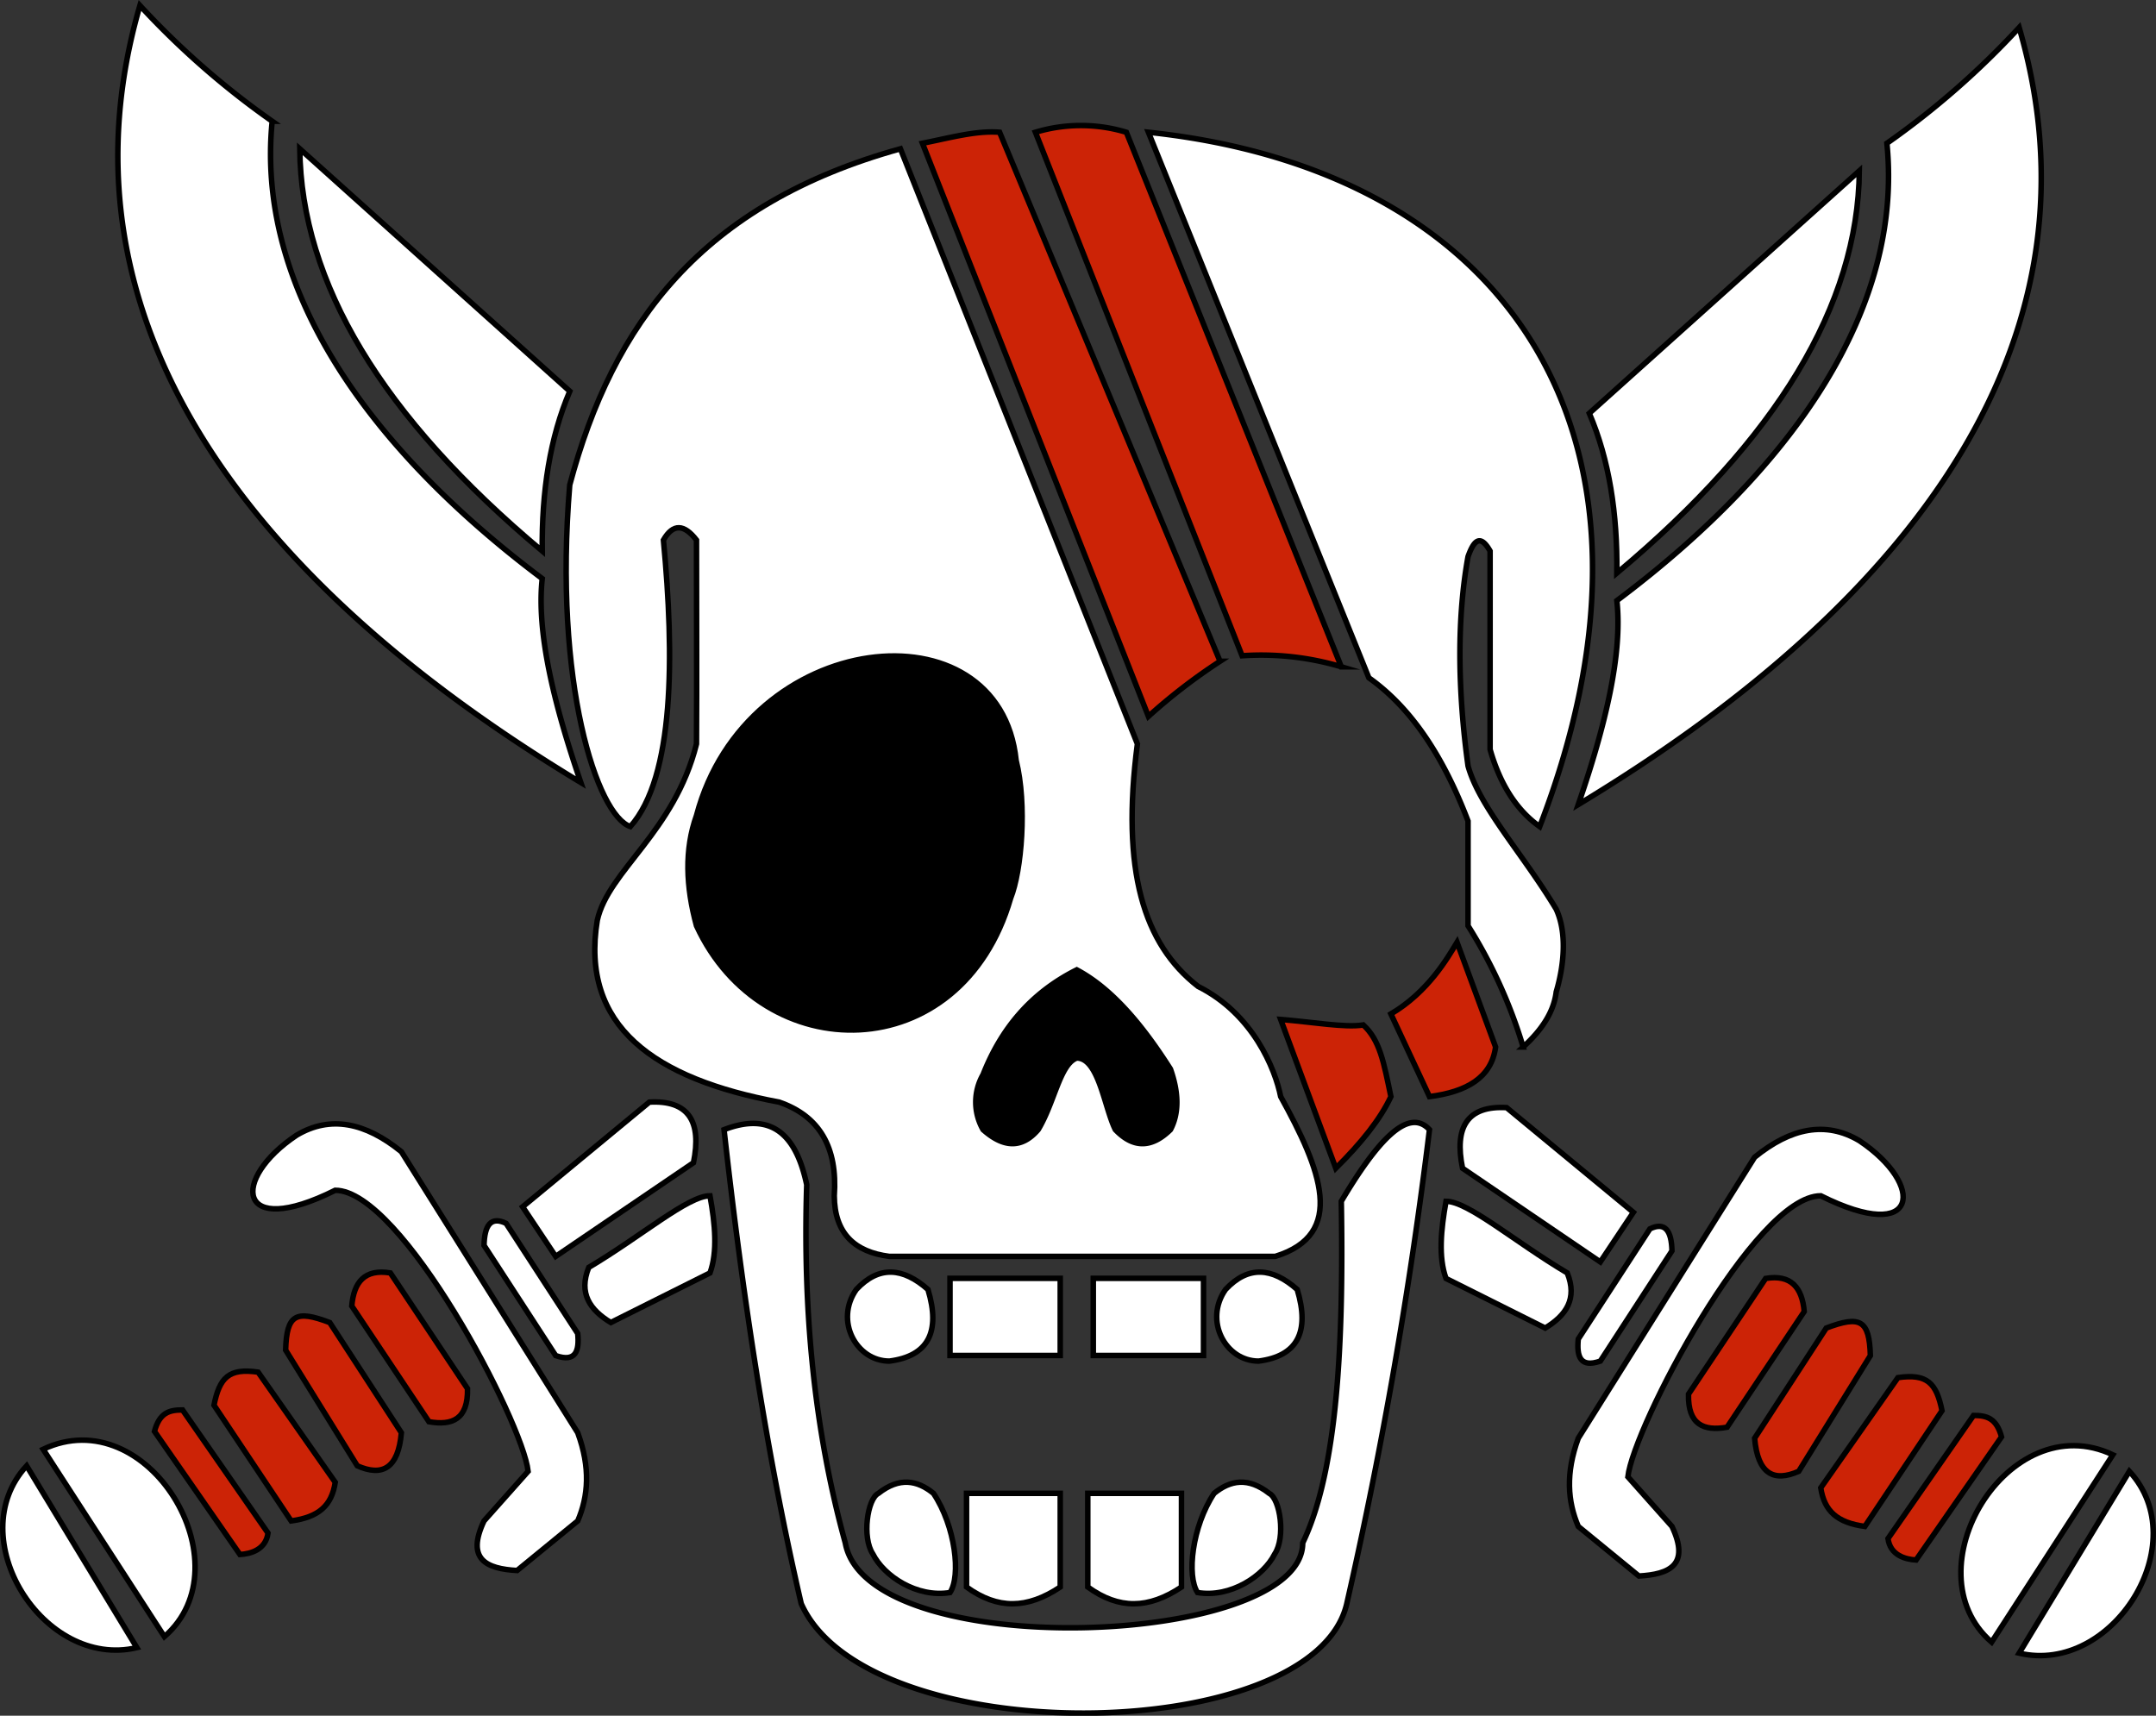 <svg id="red_hair_pirate" data-name="red hair pirate" xmlns="http://www.w3.org/2000/svg" viewBox="0 0 391.21 311.35"><rect x="0" y="0" width="391.21" height="311.35" fill="#333333" stroke="none"/><defs><style>.cls-1{fill:#fff;}.cls-1,.cls-2,.cls-3{stroke:#000;stroke-miterlimit:10;}.cls-2{fill:#cc2306;}#red_hair_pirate:hover{background-color:black; cursor:pointer; transition:background-color 1s ease;}</style></defs><title>red hair</title><g id="right_blade" data-name="right blade"><path class="cls-1" d="M288.38,75l49-44q-.37,36.5-44,73C293.5,93.21,292,83.44,288.38,75Z"/><path class="cls-1" d="M293.38,109c32-24,52-53,49-83a148.9,148.9,0,0,0,24-21c16,55-17,103-80,141C291.39,131.47,294.43,118.55,293.38,109Z"/></g><g id="left_blade" data-name="left blade"><path class="cls-1" d="M103.39,71l-49-44q.39,36.5,44,73C98.28,89.21,99.78,79.44,103.39,71Z"/><path class="cls-1" d="M98.39,105c-32-24-52-53-49-83a149.35,149.35,0,0,1-24-21c-16,55,17,103,80,141C100.39,127.47,97.34,114.55,98.39,105Z"/></g><g id="right_handle" data-name="right handle"><path class="cls-1" d="M386.38,267c12,13-3,37-20,33Z"/><path class="cls-1" d="M361.38,298c-15-13,3-43,22-34Z"/><path class="cls-2" d="M358.1,256.86c2.41,0,4.16.49,5.08,3.89L347.67,283.1c-2-.13-4.68-.89-5.09-3.89Z"/><path class="cls-2" d="M344.38,250c5.31-.78,7,1,8,6l-14,21c-5-.68-7.35-2.76-8-7Z"/><path class="cls-2" d="M318.38,261c.56,6.49,3.47,8,8,6l13-21c-.18-6.51-1.86-7.32-8-5Z"/><path class="cls-2" d="M327.38,238l-14,21c-4.22.74-7.12-.43-7-6l14-21C325,231.23,327,233.65,327.38,238Z"/><path class="cls-1" d="M295.38,268c1-9,23-51,35-51,18,9,19-2,7-10-6.1-3.63-12.45-2.32-19,3l-32,51c-2.34,6.37-1.92,11.52,0,16l11,9c5.55-.31,9.32-2,6-9Z"/><path class="cls-1" d="M299.38,223c2.75-1.33,3.92.32,4,4l-13,20c-3.62,1.26-4.32-.79-4-4Z"/><path class="cls-1" d="M290.38,229l6-9-23-19c-7.12-.39-9.53,3.51-8,11Z"/><path class="cls-1" d="M262.38,218c-.92,5.18-1.4,10.11,0,14l18,9c3.77-2.29,5.89-5.29,4-10C274.78,225.3,266.38,218,262.38,218Z"/></g><g id="right_handle-2" data-name="right handle"><path class="cls-1" d="M4.83,266c-12,13,3,37,20,33Z"/><path class="cls-1" d="M29.83,297c15-13-3-43-22-34Z"/><path class="cls-2" d="M33.12,255.86c-2.41,0-4.17.49-5.09,3.89L43.54,282.1c2-.13,4.68-.89,5.09-3.89Z"/><path class="cls-2" d="M46.83,249c-5.31-.78-7,1-8,6l14,21c5-.68,7.35-2.76,8-7Z"/><path class="cls-2" d="M72.83,260c-.56,6.49-3.47,8-8,6l-13-21c.18-6.51,1.86-7.32,8-5Z"/><path class="cls-2" d="M63.83,237l14,21c4.22.74,7.12-.43,7-6l-14-21C66.17,230.23,64.2,232.65,63.83,237Z"/><path class="cls-1" d="M95.83,267c-1-9-23-51-35-51-18,9-19-2-7-10,6.1-3.63,12.45-2.32,19,3l32,51c2.34,6.37,1.92,11.52,0,16l-11,9c-5.55-.31-9.32-2-6-9Z"/><path class="cls-1" d="M91.83,222c-2.75-1.33-3.92.32-4,4l13,20c3.62,1.26,4.32-.79,4-4Z"/><path class="cls-1" d="M100.83,228l-6-9,23-19c7.12-.39,9.53,3.51,8,11Z"/><path class="cls-1" d="M128.83,217c.93,5.18,1.4,10.11,0,14l-18,9c-3.77-2.29-5.89-5.29-4-10C116.43,224.3,124.83,217,128.83,217Z"/></g><path id="jaw" class="cls-1" d="M131.38,205c3.41,30.64,7.87,59.62,14,86,12,27,93,26,99,0a852.85,852.85,0,0,0,15-86c-3.86-4.19-9.53,2.1-16,13,.45,26.07-.74,49-7,62,0,19-79,22-83,0-5.69-20.59-7.72-42.35-7-65C144.51,206.07,140.13,201.63,131.38,205Z"/><g id="teeth"><path class="cls-1" d="M155.38,234c4.12-4.39,8.47-4,13,0q3.51,11.64-7,13C155.38,247,151.39,239.67,155.38,234Z"/><path class="cls-1" d="M222.38,234c4.12-4.39,8.47-4,13,0q3.51,11.64-7,13C222.38,247,218.39,239.67,222.38,234Z"/><rect class="cls-1" x="172.38" y="231.98" width="20" height="14"/><rect class="cls-1" x="198.38" y="231.98" width="20" height="14"/><path class="cls-1" d="M159.38,271c3.83-3,7.07-2.39,10,0,4,6,5,15,3,18-6,1-12-3-14-7C156.38,279,157.38,272,159.38,271Z"/><path class="cls-1" d="M230.3,271c-3.83-3-7.07-2.39-10,0-4,6-5,15-3,18,6,1,12-3,14-7C233.3,279,232.3,272,230.3,271Z"/><path class="cls-1" d="M175.38,271h17v17c-6,4-11.33,4.09-17,0Z"/><path class="cls-1" d="M197.38,271h17v17c-6,4-11.33,4.09-17,0Z"/></g><path id="left_face" data-name="left face" class="cls-1" d="M163.38,27c-36,10-52.15,31.6-60,61-3,36,5,60,11,62,8-9,8-31,6-52,1.76-3.06,3.77-2.88,6,0,0,12.81.07,25.1,0,37-4,16-16,23-18,32-3.15,19.22,10.32,28.79,33,33q10.94,3.78,10,17c.05,6.85,3.71,10.19,10,11h70c13-4,8.31-15.78,1-29-1-5-5-15-15-20-9.86-7.67-14-21-11-44Z"/><path id="left_eye" data-name="left eye" class="cls-3" d="M126.38,148c9-34,55-39,58-10,2,8,1,20-1,25-9,31-45,31-57,5C124.45,160.9,124.17,154.17,126.38,148Z"/><path id="nose" class="cls-3" d="M195.38,176c-8.45,4.23-13.78,10.82-17,19a10.06,10.06,0,0,0,0,10c3.54,3.15,6.91,3.6,10,0,3-5,3.93-11.88,7-13,4,0,5,9,7,13,3.35,3.5,6.68,3.26,10,0,1.59-3,1.51-6.73,0-11C207.22,185.87,201.68,179.34,195.38,176Z"/><g id="upper_red_stripe" data-name="upper red stripe"><path class="cls-2" d="M167.38,26c5.06-1,9.75-2.34,14-2l40,96a104.45,104.45,0,0,0-13,10Z"/><path class="cls-2" d="M187.88,24a28.49,28.49,0,0,1,16.5,0l39,97a50.86,50.86,0,0,0-18-2Z"/></g><path id="right_head" data-name="right head" class="cls-1" d="M208.38,24c66,7,98,56,71,126-4.14-2.94-7.16-7.57-9-14V100c-1.84-3.25-3-1.79-4,1-2,11-1.93,24,0,38,2.06,7.45,10,16,16,26,1.95,4.24,1.47,10,0,15-.43,3.6-2.59,6.9-6,10a89.62,89.62,0,0,0-10-22V149c-4.27-11.15-9.94-20.29-18-26Z"/><g id="lowe_red_stripe" data-name="lowe red stripe"><path class="cls-2" d="M252.38,184c6.77-4,10.3-10.19,12-13l7,19c-.75,5.59-5.3,8.15-12,9Z"/><path class="cls-2" d="M247.38,186c-3.34.53-9.16-.53-15-1l10,27c4.61-4.56,8.1-8.92,10-13C251.08,192.77,250.39,188.79,247.38,186Z"/></g></svg>